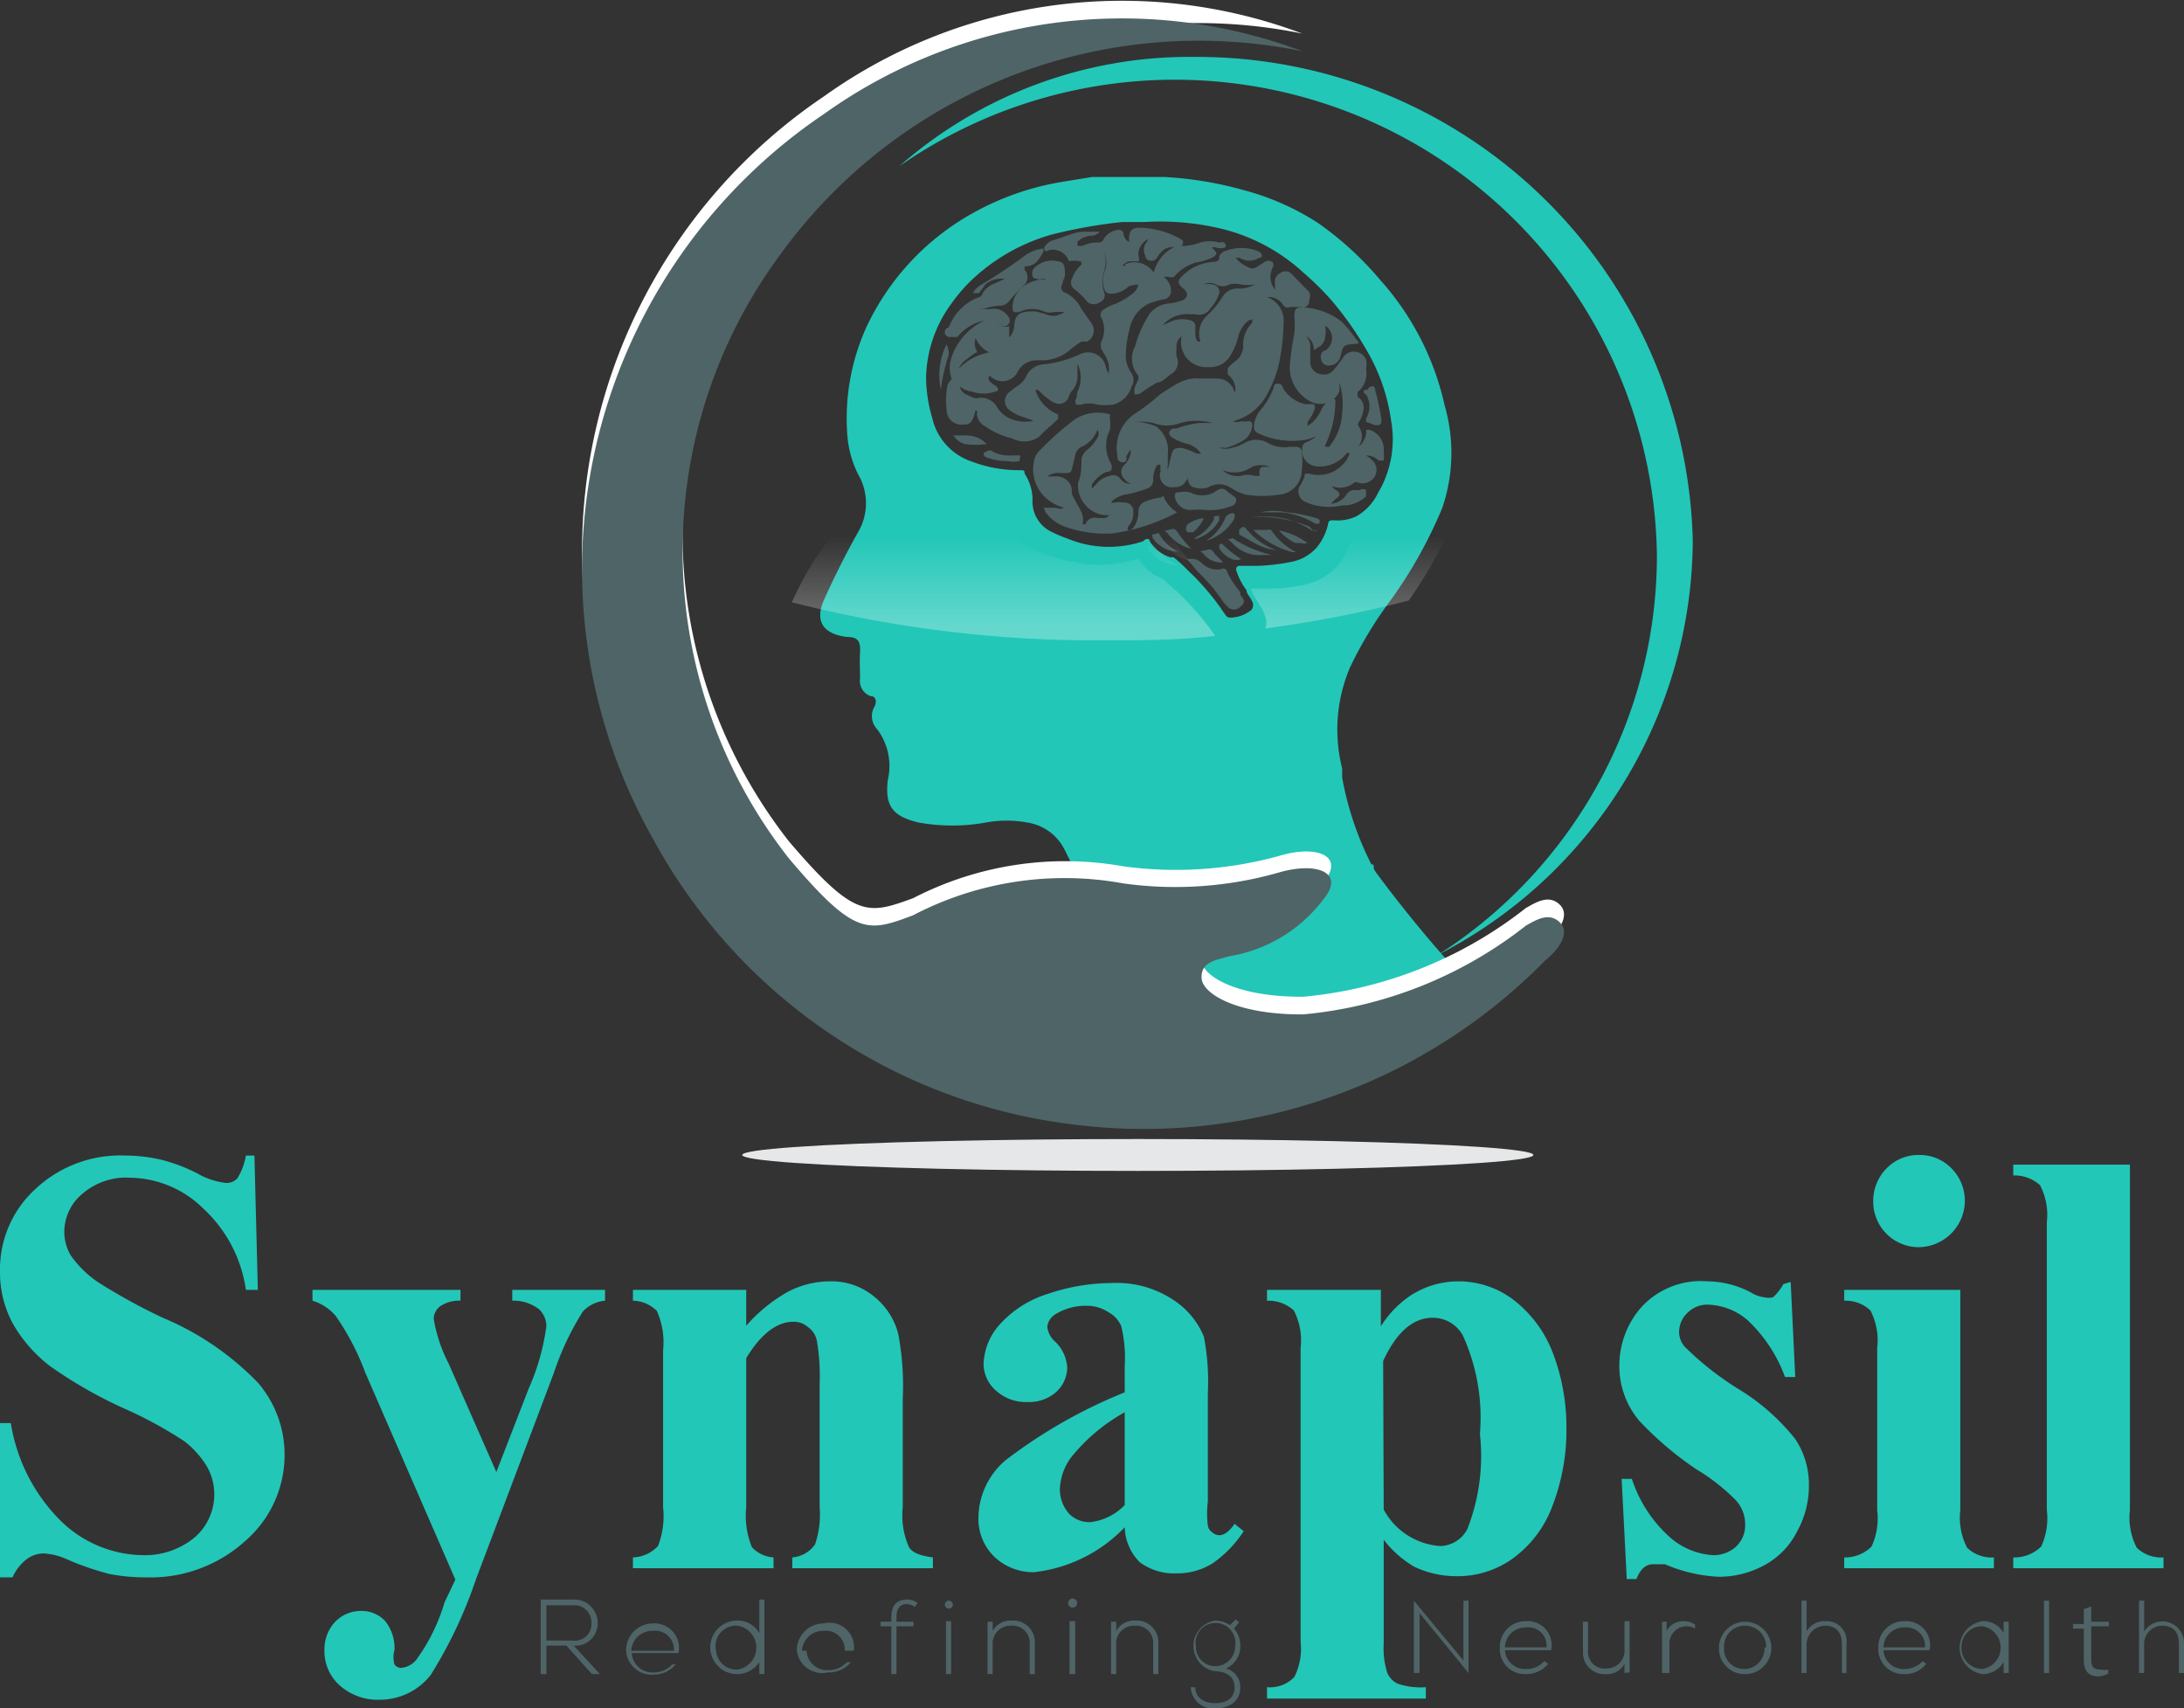 <svg xmlns="http://www.w3.org/2000/svg" xmlns:xlink="http://www.w3.org/1999/xlink" viewBox="0 0 38.37 30.01"><rect x="0" y="0" width="38.37" height="30.01" fill="#333333" stroke="none"/><defs><style>.cls-1{fill:#22c7b8;}.cls-2{fill:#4f6466;}.cls-3{fill:url(#linear-gradient);}.cls-4{fill:url(#linear-gradient-2);}.cls-5{fill:url(#linear-gradient-3);}.cls-6{fill:url(#linear-gradient-4);}.cls-7{fill:url(#linear-gradient-5);}.cls-8{fill:url(#linear-gradient-6);}.cls-9{fill:url(#linear-gradient-7);}.cls-10{fill:url(#linear-gradient-8);}.cls-11{fill:url(#linear-gradient-9);}.cls-12{fill:url(#linear-gradient-10);}.cls-13{fill:url(#linear-gradient-11);}.cls-14{fill:url(#linear-gradient-12);}.cls-15{fill:#fff;}.cls-16{fill:#e6e7e8;}</style><linearGradient id="linear-gradient" x1="18.23" y1="10.99" x2="18.23" y2="9.43" gradientUnits="userSpaceOnUse"><stop offset="0" stop-color="#fff" stop-opacity="0.3"/><stop offset="1" stop-color="#fff" stop-opacity="0"/></linearGradient><linearGradient id="linear-gradient-2" x1="18.6" y1="10.99" x2="18.6" y2="9.43" xlink:href="#linear-gradient"/><linearGradient id="linear-gradient-3" x1="17.19" y1="10.99" x2="17.19" y2="9.43" xlink:href="#linear-gradient"/><linearGradient id="linear-gradient-4" x1="18.51" y1="10.99" x2="18.51" y2="9.43" xlink:href="#linear-gradient"/><linearGradient id="linear-gradient-5" x1="19.9" y1="10.99" x2="19.9" y2="9.43" xlink:href="#linear-gradient"/><linearGradient id="linear-gradient-6" x1="19.2" y1="10.99" x2="19.2" y2="9.43" xlink:href="#linear-gradient"/><linearGradient id="linear-gradient-7" x1="19.94" y1="10.99" x2="19.94" y2="9.43" xlink:href="#linear-gradient"/><linearGradient id="linear-gradient-8" x1="16.53" y1="10.99" x2="16.53" y2="9.43" xlink:href="#linear-gradient"/><linearGradient id="linear-gradient-9" x1="20.42" y1="10.99" x2="20.42" y2="9.43" xlink:href="#linear-gradient"/><linearGradient id="linear-gradient-10" x1="20.66" y1="10.99" x2="20.66" y2="9.43" xlink:href="#linear-gradient"/><linearGradient id="linear-gradient-11" x1="19.43" y1="10.99" x2="19.43" y2="9.43" xlink:href="#linear-gradient"/><linearGradient id="linear-gradient-12" x1="20.2" y1="10.99" x2="20.2" y2="9.43" xlink:href="#linear-gradient"/></defs><g id="Layer_2" data-name="Layer 2"><g id="Layer_1-2" data-name="Layer 1"><path class="cls-1" d="M24.14,15.28a22.77,22.77,0,0,0,1.5,1.83L24,17.67a2.68,2.68,0,0,1-1.72.31,4.5,4.5,0,0,1-2.07-1.27,4.81,4.81,0,0,1,0-.76.36.36,0,0,1,.12-.29,13.1,13.1,0,0,1,1.17-.61,5.39,5.39,0,0,1,.69-.11l1.94.25Z"/><path class="cls-2" d="M21.15,9.1a.63.63,0,0,0-.22.07.18.18,0,0,0-.07.05.1.1,0,0,0,0,.13s.07,0,.1,0A.63.63,0,0,0,21.15,9.1Z"/><path class="cls-2" d="M20.68,9a.58.58,0,0,1-.23-.26s0-.05-.05,0a1,1,0,0,0-.3.08.18.18,0,0,0-.1.15.49.49,0,0,1-.08.29.18.18,0,0,1-.1.07.1.1,0,0,1,0-.08A.34.34,0,0,0,19.91,9a.15.15,0,0,0-.17-.17.47.47,0,0,0-.17,0s0,0-.05,0a.23.23,0,0,1,.09-.08.52.52,0,0,1,.21-.07,2.19,2.19,0,0,0,.34-.1.15.15,0,0,0,.1-.15.46.46,0,0,1,.07-.26.06.06,0,0,1,.06,0,.49.49,0,0,0,0,.11.21.21,0,0,0,.17.28c.15,0,.22,0,.3-.15l0-.05s0,0,0,0,0,0,0,0,0,.17.11.2a.39.39,0,0,0,.26,0,.37.37,0,0,1,.38,0,.9.9,0,0,0,.28.13,1.88,1.88,0,0,0,.58,0,.43.43,0,0,0,.4-.43,1.16,1.16,0,0,0,0-.32c0-.06-.05-.1-.12-.09h-.09a.59.59,0,0,1-.37-.06.41.41,0,0,0-.44,0,.83.83,0,0,1-.22.08.38.38,0,0,1-.21,0,.3.3,0,0,1,.11,0,1.14,1.14,0,0,0,.34-.15A.34.34,0,0,0,22,7.46s0-.07-.07-.06a.5.5,0,0,1-.13,0,.17.17,0,0,1-.14,0l0,0A.94.94,0,0,0,22.22,7a2.08,2.08,0,0,0,.24-.57,3.65,3.65,0,0,0,.09-.74.44.44,0,0,0-.29-.47s0,0,0,0a.29.29,0,0,1,.27.12s.05.08.1.06a1,1,0,0,1,.25,0A.11.11,0,0,0,23,5.27a.15.15,0,0,0,0-.14l-.32-.33a.15.15,0,0,0-.19,0,.16.16,0,0,0-.09.17v.12a.36.36,0,0,1-.05-.37s.05-.08,0-.12a.12.12,0,0,0-.13,0l-.14.09a.14.14,0,0,1-.16,0,.56.56,0,0,1-.21-.16s0,0,0,0l.07,0a.32.32,0,0,0,.34,0c.06,0,.07-.06,0-.11l0,0a.79.79,0,0,0-.62,0s-.08.05-.08.09,0,.08-.09.09a.83.83,0,0,0-.54.23c-.11.1-.11.15,0,.24l0,0c.09.07.08.15,0,.2a1.05,1.05,0,0,1-.24.06.48.48,0,0,0-.35.18,2,2,0,0,0-.26.58A.45.45,0,0,0,20,6.6s0,.05,0,.07a.77.77,0,0,0-.07.16s0,.07,0,.09.06,0,.09,0a3.28,3.28,0,0,1,.31-.2c.07,0,.16-.08.23-.14a.24.24,0,0,0,.11-.32,1,1,0,0,1,0-.17.2.2,0,0,1,.09-.18,0,0,0,0,1,0,0,.44.44,0,0,0,.44.54h.06a.41.41,0,0,0,.36-.21,1.17,1.17,0,0,0,.14-.35.55.55,0,0,1,.12-.21A.2.2,0,0,1,22,5.61s0,0,0,.06a.55.55,0,0,0-.16.38.33.33,0,0,1-.13.29.86.86,0,0,0-.14.13s0,.08,0,.11a.3.3,0,0,1,.12.17.2.2,0,0,1,0,.15s0,0,0,0a.31.31,0,0,0-.3-.25l-.3,0a.68.68,0,0,0-.37.07,3.87,3.87,0,0,0-.34.21,3.73,3.73,0,0,1-.46.35.72.72,0,0,0-.29.71c0,.06,0,.13.1.13S19.77,8,19.8,8l0,0a.53.53,0,0,1,.06-.1.21.21,0,0,1,0,.08.4.4,0,0,1-.11.19.17.17,0,0,0,0,.24.27.27,0,0,0,.12.09s0,0,0,0a.22.22,0,0,1-.18-.08c-.07-.09-.14-.08-.23-.05a.42.42,0,0,0-.17.1l-.1.11a.1.1,0,0,1,0-.08.57.57,0,0,1,.25-.21c.1,0,.12-.08.06-.18a.62.62,0,0,1,0-.56.72.72,0,0,0,0-.19s0-.07,0-.08a.75.75,0,0,0-.62.09,5.23,5.23,0,0,0-.61.54.36.36,0,0,0-.11.22.68.68,0,0,0,.28.67.83.83,0,0,0,.25.12.13.13,0,0,1-.13,0l-.14,0s0,0-.06,0,0,0,0,.07l.05.06a.75.75,0,0,0,.32.21,2.09,2.09,0,0,0,.82.11A3.35,3.35,0,0,0,20.68,9C20.73,9,20.72,9,20.68,9ZM22,8.2a.43.43,0,0,1,.31,0s-.06,0-.09,0-.08,0-.09.06,0,.07,0,.1,0,0,0,0-.06,0-.09,0a.4.4,0,0,0-.24,0,.38.38,0,0,1-.32-.1A.55.55,0,0,0,22,8.2Zm-.23-3.13a.3.3,0,0,0-.3.16,1.64,1.64,0,0,1-.27.32.43.43,0,0,0-.11.45s0,0,0,0,0,0-.05,0A.22.22,0,0,1,21,5.88V5.72a.1.1,0,0,0-.08-.09.51.51,0,0,0-.3,0l-.19.08v0a.56.56,0,0,1,.47-.19H21a.23.23,0,0,0,.27-.11.57.57,0,0,0,.13-.21A.13.13,0,0,0,21.32,5,.36.36,0,0,0,21.14,5a.24.24,0,0,1,.23,0,.22.22,0,0,0,.22,0,.42.42,0,0,1,.22,0,1,1,0,0,0,.24,0s0,0,0,0,0,0,0,0A.7.7,0,0,1,21.81,5.07ZM20.26,7.43h0a.66.66,0,0,0,.48,0,1.07,1.07,0,0,1,.56,0l-.23,0a1.89,1.89,0,0,0-.41.1l-.06,0c-.08.05-.08.1,0,.16a.94.94,0,0,0,.23.1.42.42,0,0,1,.27.18s-.05,0-.07,0a1.39,1.39,0,0,0-.26-.1c-.12,0-.16,0-.19.12l-.06.25a.07.07,0,0,1,0-.07,2.09,2.09,0,0,1,0-.25.52.52,0,0,0-.21-.43A1.27,1.27,0,0,0,20,7.41s-.05,0-.07,0A1.24,1.24,0,0,1,20.26,7.43Zm-.9,1.67h-.08a.17.17,0,0,0-.21.11s0,0,0,0,0,0-.05,0,0,0,0,0A.34.34,0,0,0,19,9c-.05-.11-.12-.21-.17-.33l0-.08a.27.27,0,0,0-.3-.22H18.4a.3.3,0,0,1,.22-.06l.1,0c.06,0,.09,0,.11-.06L18.89,8A.2.2,0,0,1,19,7.85a.52.52,0,0,0,.28-.3.12.12,0,0,1,0,.14.74.74,0,0,1-.2.23.29.29,0,0,0-.08.14c0,.14,0,.28-.06.42a.53.53,0,0,0,.46.57l.09,0A.14.14,0,0,1,19.36,9.1Z"/><path class="cls-2" d="M21,9.47a.7.7,0,0,0,.42-.33s0-.05,0-.07-.06,0-.09,0a.1.1,0,0,0,0,.05.77.77,0,0,1-.34.33S21,9.48,21,9.47Z"/><path class="cls-2" d="M21.68,8.72l-.1-.07c-.08-.08-.13-.09-.25,0a.45.45,0,0,1-.42,0,.44.44,0,0,0-.2,0c-.05,0-.07,0-.07.08a.28.28,0,0,0,.27.23,1.37,1.37,0,0,1,.29,0,1,1,0,0,0,.48-.09Q21.76,8.78,21.68,8.72Z"/><path class="cls-2" d="M21.49,9.88l-.07-.07-.07-.07c-.07-.1-.07-.1-.19-.07s-.06,0,0,.08A.4.4,0,0,0,21.49,9.88Z"/><path class="cls-2" d="M17.92,8H17.8a.7.7,0,0,1-.35-.06.09.09,0,0,0-.13,0c-.05,0-.05.07,0,.09a1,1,0,0,0,.39.07.45.45,0,0,0,.2,0s0,0,0,0S17.93,8,17.92,8Z"/><path class="cls-2" d="M16.7,5.92c.05,0,.08,0,.12,0a.8.8,0,0,1,.49-.29.19.19,0,0,1,.19,0l.07.06a.09.09,0,0,0,.15,0,.1.1,0,0,0,0-.12.31.31,0,0,0-.33-.14l-.18,0a.09.09,0,0,1,.06,0,1.18,1.18,0,0,1,.27-.06.21.21,0,0,0,.18-.07A3.07,3.07,0,0,1,18,5,.19.19,0,0,0,18,4.74L18,4.68h0c.18,0,.25-.11.32-.24s0,0,0-.06,0,0-.07,0a.67.67,0,0,0-.23.1,8.13,8.13,0,0,1-.78.52.43.43,0,0,0-.15.15,0,0,0,0,0,0,0,0,0,0,0,0,.06,0l.05,0L17.31,5a.42.42,0,0,1,.34-.1h0l-.2.09a.39.39,0,0,0-.19.17.09.09,0,0,1-.06.06.9.9,0,0,0-.53.53A.08.08,0,0,0,16.7,5.92Z"/><path class="cls-2" d="M24,6.93a.4.4,0,0,1,0,.42s0,.05,0,.06l.16.06c.08,0,.11,0,.11-.1a4.82,4.82,0,0,0-.11-.52c0-.08-.08-.09-.14,0l-.05,0S23.93,6.9,24,6.93Z"/><path class="cls-2" d="M16.63,6.05a.1.1,0,0,0,0,0,0,0,0,0,0,0,0,1.19,1.19,0,0,0-.1.79,3.18,3.18,0,0,1,.14-.61A.45.45,0,0,0,16.63,6.05Z"/><path class="cls-2" d="M20.37,9.39c0-.05-.08,0-.12,0s0,0,0,.06a.54.54,0,0,0,.45.24A.75.75,0,0,1,20.37,9.39Z"/><path class="cls-2" d="M17.32,7.79c-.16-.17-.37-.14-.57-.14,0,0,0,0,0,0a.35.35,0,0,0,.2.15,1.29,1.29,0,0,0,.39,0Z"/><path class="cls-2" d="M18.26,7.67a1.8,1.8,0,0,1,.2-.19l.13-.12s0-.06,0-.08a.68.68,0,0,1-.4-.43s0,0,0,0,0,0,.05,0a1.18,1.18,0,0,0,.27.22c.13.06.24,0,.27-.11a.26.26,0,0,1,.07-.11.42.42,0,0,0,.08-.21V6.44a0,0,0,0,1,0-.05.56.56,0,0,1,0,.49L18.91,7a.09.09,0,0,0,0,.11s.05,0,.08,0a.48.48,0,0,1,.29,0,1.22,1.22,0,0,0,.27,0,.46.46,0,0,0,.33-.32.21.21,0,0,0,0-.23.55.55,0,0,1-.1-.37,2,2,0,0,1,.07-.43.62.62,0,0,1,.32-.42,1.2,1.2,0,0,1,.27-.08.15.15,0,0,0,.13-.11.29.29,0,0,0-.12-.28s0,0,0,0a.17.17,0,0,1,.1,0s.05,0,.07,0a.78.78,0,0,1,.4-.26,1.2,1.2,0,0,0,.27-.08c.1-.06.11-.08,0-.18h0a.11.11,0,0,1,.08,0,.23.23,0,0,0,.14,0s.06,0,0-.09a.24.24,0,0,0-.1,0,.58.58,0,0,0-.32,0,1.07,1.07,0,0,1-.27.06s-.05,0-.06,0,0,0,0,0,.06-.08,0-.11l0,0A1.52,1.52,0,0,0,20,4c-.14,0-.18.11-.16.25v0a.16.16,0,0,1-.1-.14.08.08,0,0,0-.1-.07.33.33,0,0,0-.25.16.09.09,0,0,1-.09.06.57.57,0,0,0-.28.06l-.09,0s0,0,0-.07a.36.36,0,0,1,.26-.11.19.19,0,0,0,.13-.07s0,0,0,0,0,0,0,0l-.26,0c-.19,0-.37.1-.56.15a.21.21,0,0,0-.1.06s-.08.06-.05.11.07,0,.1,0a.3.3,0,0,1,.33.2A.44.44,0,0,1,19,4.6s0,0,0,.05a.53.53,0,0,0-.16.23.15.15,0,0,0,.05.21,1.52,1.52,0,0,1,.22.22.18.18,0,0,0,.21,0,.13.13,0,0,0,.08-.17.65.65,0,0,1,0-.39.48.48,0,0,0,0-.31h0v0a.41.41,0,0,1,0,.34.49.49,0,0,0,0,.29.11.11,0,0,0,.11.09.46.46,0,0,0,.32-.13S19.91,5,20,5a.27.27,0,0,1-.07.13,1.14,1.14,0,0,1-.37.22.78.78,0,0,0-.2.11.11.11,0,0,0,0,.14.5.5,0,0,1,0,.38.17.17,0,0,0,0,.17l.07.12a.47.47,0,0,1,.05.29.34.34,0,0,1-.05-.11.32.32,0,0,0-.47-.22h0a2,2,0,0,1-.62.17.36.36,0,0,0-.31.21.42.42,0,0,1-.17.18l-.13.1a.2.2,0,0,0,0,.31,1,1,0,0,0,.17.1l.26.09a.61.61,0,0,1-.3,0,.51.51,0,0,1-.35-.25A.32.32,0,0,0,17.15,7,.7.7,0,0,1,17,6.94a.21.21,0,0,1-.14-.15.47.47,0,0,0,.22.09.61.61,0,0,0,.4,0c.07,0,.07-.07,0-.11a.31.31,0,0,1-.09-.07s-.05-.06,0-.1l0,0a.3.3,0,0,0,.49-.07.37.37,0,0,1,.32-.2h.13a.76.76,0,0,0,.44-.16A1.82,1.82,0,0,1,19,6l.1,0a.22.22,0,0,0,.07-.33L19,5.43a.61.61,0,0,0-.31-.3A.09.09,0,0,1,18.66,5a.88.88,0,0,1,.05-.15c0-.12,0-.24-.09-.25a.44.44,0,0,0-.43.09.14.14,0,0,0-.05.15c0,.06.08.06.13.07a.14.14,0,0,1,.11,0s0,0-.06,0a.65.65,0,0,0-.28.08.47.47,0,0,0-.25.39c0,.09,0,.12.12.1a.51.51,0,0,1,.45,0,.34.34,0,0,0,.17,0h.17a.32.32,0,0,1-.27.06,2.17,2.17,0,0,0-.24-.07c-.19,0-.35,0-.37.23a.33.33,0,0,1-.09.23s0,0,0,0,0,0,0-.05,0-.1,0-.15,0,0,0,0a.17.17,0,0,1-.12,0l-.11-.11a.14.14,0,0,0-.18,0,1.1,1.1,0,0,0-.6.65.58.58,0,0,0,0,.39s0,0,0,0-.08.08-.08.14a1.47,1.47,0,0,0,0,.47.26.26,0,0,0,.23.19c.14,0,.19,0,.24-.15s0-.08.06-.1a0,0,0,0,1,0,0,.25.25,0,0,0,.14.28,1.33,1.33,0,0,0,.47.21A.45.45,0,0,0,18.26,7.67Zm1.51-3s0,0-.05,0a.2.2,0,0,1,.14-.08c.05,0,.11,0,.14,0s0-.09,0-.13a.31.31,0,0,1,.17-.26.26.26,0,0,1-.05.09.23.23,0,0,0,0,.2s0,.08.09.09a.11.11,0,0,0,.12-.06.69.69,0,0,1,.11-.13.32.32,0,0,1,.19-.05v0a.68.68,0,0,0-.36.45s0,0,0,0A.41.41,0,0,0,19.77,4.64ZM17,6.3a.71.71,0,0,1,.14-.1s.05,0,0-.08a.28.28,0,0,1,0-.18s0,0,0,0,0,0,0,0a.49.49,0,0,0,.24.25s0,0,0,0h0a1,1,0,0,0-.54.29l0,0A.41.41,0,0,1,17,6.3Z"/><path class="cls-2" d="M21.69,9.1s0,0,0-.06-.15,0-.16.05a.85.85,0,0,1-.34.41.72.72,0,0,0,.2-.09A.78.78,0,0,0,21.69,9.1Z"/><path class="cls-2" d="M22.94,9.52a1.16,1.16,0,0,0-.47-.2.89.89,0,0,0,.29.22l.12,0a.06.06,0,0,0,.07,0S23,9.53,22.94,9.52Z"/><path class="cls-2" d="M23.15,9.11A2.66,2.66,0,0,0,22.6,9a1,1,0,0,0-.45,0l.36,0a1.42,1.42,0,0,1,.6.2s.05,0,.06,0S23.21,9.14,23.15,9.11Z"/><path class="cls-2" d="M23.07,9.32,23,9.25a2.36,2.36,0,0,0-.9-.17h-.11s-.05,0-.05,0,0,0,.05,0a2.58,2.58,0,0,1,.39,0,1.46,1.46,0,0,1,.67.24s.06,0,.08,0S23.11,9.35,23.07,9.32Z"/><path class="cls-1" d="M25.38,7.12a4.88,4.88,0,0,0-1.13-2.2,5.73,5.73,0,0,0-1.09-1,4.52,4.52,0,0,0-1.31-.58,6.42,6.42,0,0,0-1.38-.23l-.08,0H19.18l-.49.08a4.82,4.82,0,0,0-1.61.56,4.45,4.45,0,0,0-1.86,2,3.89,3.89,0,0,0-.33,1.94,1.87,1.87,0,0,0,.19.65,1,1,0,0,1,0,1c-.22.39-.42.79-.6,1.19s0,.61.4.66c.19,0,.24.07.23.27s0,.3,0,.46a.28.28,0,0,0,.19.31c.09,0,.11.1.06.19a.33.33,0,0,0,.05.39,1.07,1.07,0,0,1,.19.88c-.06.47.08.65.54.76a3.34,3.34,0,0,0,1.18,0,2,2,0,0,1,.73,0,.88.88,0,0,1,.65.47c.27.54.55,1.08.79,1.64a2,2,0,0,1,.21.6h.07a1.64,1.64,0,0,1,.22-.39l.21-.3c.08.08.07.45.07.45s.48-.17.6-.2.65-.12.75-.12,1.12-.33,1.36-.4a7.85,7.85,0,0,0,1.19-.87,5.52,5.52,0,0,1-.59-1.67s0-.11,0-.16a2.79,2.79,0,0,1,.14-1.78,7,7,0,0,1,.73-1.2,8.07,8.07,0,0,0,.89-1.6A3,3,0,0,0,25.38,7.12ZM24.21,8.66a.94.94,0,0,1-.38.41.77.77,0,0,1-.4.07c-.06,0-.09,0-.1.08a1,1,0,0,1-.19.39.79.79,0,0,1-.45.26,3.7,3.7,0,0,1-.57.07l-.35,0a.06.06,0,0,0-.05.08,1.16,1.16,0,0,0,.18.35c0,.06.06.11.09.18a.14.14,0,0,1,0,.16.59.59,0,0,1-.38.14c-.06,0-.08-.05-.11-.09a4.35,4.35,0,0,0-.62-.73,3,3,0,0,0-.26-.24l-.06,0a.66.66,0,0,1-.36-.28c0-.05-.06-.06-.12,0a1.9,1.9,0,0,1-1.33-.05,2.22,2.22,0,0,1-.32-.14.59.59,0,0,1-.29-.54A.83.83,0,0,0,18,8.32c0-.05,0-.06-.08-.06a2.35,2.35,0,0,1-.87-.16,1.05,1.05,0,0,1-.67-.75,2.58,2.58,0,0,1-.11-.73,2.27,2.27,0,0,1,.44-1.28,2.94,2.94,0,0,1,.36-.42,3.37,3.37,0,0,1,1.41-.8,8.7,8.7,0,0,1,1.24-.22h.39A4.66,4.66,0,0,1,21.38,4a3.27,3.27,0,0,1,1.52.79,5.1,5.1,0,0,1,.47.46,5.88,5.88,0,0,1,.65.92,3.34,3.34,0,0,1,.42,1.22A1.84,1.84,0,0,1,24.21,8.66Z"/><path class="cls-2" d="M24.06,7.55s-.06,0-.06,0a.33.33,0,0,1-.06.22.16.16,0,0,1-.07.07h0s0,0,0,0a.3.3,0,0,0,0-.35.06.06,0,0,1,0-.07.5.5,0,0,0,.08-.2.22.22,0,0,0-.1-.25s0,0,0-.08A.43.43,0,0,0,24,6.48a.42.42,0,0,0,0-.16.23.23,0,0,0-.39-.06,2.15,2.15,0,0,1-.18.24.22.22,0,0,1-.24.07.21.21,0,0,1-.17-.2l0-.26a.26.26,0,0,0-.08-.21s0,0,0,0,0,0,0,0a.27.27,0,0,1,.14.2c0,.06,0,.06.08,0a.21.21,0,0,0,.12-.18.46.46,0,0,0,0-.2.26.26,0,0,1,0,.44c-.06,0-.09.09-.07.15a.13.13,0,0,0,.15.11.2.2,0,0,0,.19-.16c.05-.2.05-.2.26-.22.06,0,.09,0,0-.1a2.17,2.17,0,0,0-.24-.29,1.22,1.22,0,0,0-.67-.25c-.11,0-.16,0-.16.16a1.51,1.51,0,0,1,0,.3,5.21,5.21,0,0,0-.08.55.68.68,0,0,0,.34.63.37.37,0,0,0,.53-.16.83.83,0,0,0,0-.15s0-.06,0-.06,0,0,0,.05a1.19,1.19,0,0,1,.05.53,1,1,0,0,1-.23.6s0,0-.05,0,0-.05,0-.07a1.78,1.78,0,0,0,.16-.68s0-.06,0-.08a.07.07,0,0,0-.09,0,.44.44,0,0,0-.17.21.65.65,0,0,1-.22.25.1.1,0,0,1,0-.08.63.63,0,0,0,.12-.23c0-.06,0-.07-.05-.07l-.12,0a.62.62,0,0,1-.39-.28s0-.08-.09-.08-.06.06-.08.09h0a1.33,1.33,0,0,1-.23.38.49.49,0,0,0-.11.29.12.12,0,0,0,.07.11,1.42,1.42,0,0,0,.81.12.81.81,0,0,0,.22-.07s0,0,0,0,0,0,0,0a.54.54,0,0,1-.16.1.16.16,0,0,0-.08.06.28.28,0,0,0,.22.37.59.59,0,0,0,.55-.23.11.11,0,0,1,.05,0,.4.4,0,0,1-.11.19.58.58,0,0,1-.6.17s-.06,0-.07,0a.56.56,0,0,1-.09.21.2.2,0,0,0,.1.29,1,1,0,0,0,.63.06A.6.6,0,0,0,24,8.72s0-.07,0-.11a.09.09,0,0,0-.11,0l-.13,0a.2.2,0,0,0-.12.1.36.36,0,0,1-.26.14s0,0,.06-.06l.07-.06c.05-.05,0-.07,0-.1a.23.23,0,0,1-.11-.09h0a.39.39,0,0,0,.39-.06.06.06,0,0,1,.07,0,.26.26,0,0,0,.28-.09.23.23,0,0,0,0-.27A.67.67,0,0,0,24,8a.32.32,0,0,1,.22.09c.06,0,.07,0,.09,0a1,1,0,0,0,0-.17A.36.36,0,0,0,24.06,7.55Z"/><path class="cls-2" d="M21.45,10a.39.39,0,0,1-.34-.11.24.24,0,0,0-.25-.06c.08.08.14.17.21.24a2.88,2.88,0,0,1,.39.46.69.69,0,0,0,.11.13.15.15,0,0,0,.22,0c.08-.07.09-.11,0-.21l0-.05a1.63,1.63,0,0,1-.23-.35A.07.07,0,0,0,21.45,10Z"/><path class="cls-2" d="M22.33,9.31a.08.08,0,0,0-.06,0l-.25,0s0,0,0,0a1.53,1.53,0,0,0,.69.39,0,0,0,0,0,.06,0l0,0A1.21,1.21,0,0,1,22.33,9.31Z"/><path class="cls-2" d="M21.62,9.47s0,0-.05,0,0,0,0,0l.08.07a.64.64,0,0,0,.54.21h.16a2.09,2.09,0,0,1-.7-.3Z"/><path class="cls-2" d="M21.91,9.31c-.05-.07-.08-.07-.14,0l0,0s0,.05,0,.08l.27.15a1,1,0,0,0,.45.13l-.05,0A1.19,1.19,0,0,1,21.91,9.31Z"/><path class="cls-2" d="M21.42,9.57s0,0,0,.06a.46.46,0,0,0,.22.19.22.22,0,0,0,.17,0,1.56,1.56,0,0,1-.34-.27S21.43,9.56,21.42,9.57Z"/><path class="cls-2" d="M20.71,9.38c-.07-.1-.07-.1-.18-.07s-.06,0,0,.08a.73.73,0,0,0,.4.25A1.88,1.88,0,0,1,20.71,9.38Z"/><path class="cls-3" d="M18.36,8.65a.14.14,0,0,0-.16-.12H18a.73.73,0,0,0,.23.28.65.65,0,0,0,.22.11.52.52,0,0,1-.06-.13A.56.56,0,0,1,18.36,8.65Z"/><path class="cls-4" d="M18.88,7.46A.16.16,0,0,1,19,7.35h0a.15.15,0,0,1,.13.07.08.08,0,0,1,0,0l0,0a.29.29,0,0,0,0-.09h-.14a.61.61,0,0,0-.35.11,4.8,4.8,0,0,0-.68.59.26.26,0,0,0-.07.16.19.19,0,0,0,0,.08l0,0a.53.53,0,0,1,.3-.09h.13l.06-.22a.35.35,0,0,1,.16-.23A.39.39,0,0,0,18.88,7.46Z"/><path class="cls-5" d="M16.86,8a1.19,1.19,0,0,0,.45.08A.59.59,0,0,0,17.54,8s0,0,0,0,0,0,0,0a.22.22,0,0,0-.14,0A.83.83,0,0,1,17,7.88a.14.14,0,0,0-.16,0C16.8,7.93,16.8,8,16.86,8Z"/><path class="cls-6" d="M18.62,9.31a.3.3,0,0,0,0-.17l0,0a.16.16,0,0,1-.06.08l-.11.05.11,0Z"/><path class="cls-7" d="M13.91,10.58a21.61,21.61,0,0,0,5.44.67c.68,0,1.34,0,2-.08a5.12,5.12,0,0,0-.62-.73l-.2-.18-.1-.09A.85.85,0,0,1,20,9.81a2.3,2.3,0,0,1-.68.11,2.7,2.7,0,0,1-.9-.17l0,0A1.74,1.74,0,0,1,18,9.57a.8.8,0,0,1-.41-.74,1,1,0,0,0,0-.37h-.05a2.86,2.86,0,0,1-.95-.19,1.33,1.33,0,0,1-.84-.95,2.75,2.75,0,0,1-.14-.88,2.53,2.53,0,0,1,.54-1.52l.06-.09a3.41,3.41,0,0,1,.36-.41,4,4,0,0,1,1.65-.94,9,9,0,0,1,1.42-.24h.56a5.2,5.2,0,0,1,1.34.13,3.82,3.82,0,0,1,1.77.94l.17.15a4.4,4.4,0,0,1,.38.37,7.9,7.9,0,0,1,.74,1.06A3.8,3.8,0,0,1,25,7.32a2.22,2.22,0,0,1-.28,1.51,1.22,1.22,0,0,1-.49.52,1.07,1.07,0,0,1-.49.11h0a1.27,1.27,0,0,1-.23.47,1.1,1.1,0,0,1-.59.34,3.35,3.35,0,0,1-.53.07h-.19l-.23,0a1.18,1.18,0,0,0,.1.19.64.64,0,0,1,.06.1.68.68,0,0,1,.1.21.28.28,0,0,1,0,.2,21.21,21.21,0,0,0,2.52-.49,8.21,8.21,0,0,0,.89-1.64,3.16,3.16,0,0,0,.12-1.89,5.39,5.39,0,0,0-1.25-2.41,5.74,5.74,0,0,0-1.2-1.1,4.73,4.73,0,0,0-1.42-.64,7.51,7.51,0,0,0-1.54-.25l-.08,0H19l-.3.05-.25,0a5.17,5.17,0,0,0-1.76.61,4.9,4.9,0,0,0-2,2.18,4.26,4.26,0,0,0-.36,2.12,1.82,1.82,0,0,0,.2.67,1.28,1.28,0,0,1,0,1.27C14.23,9.92,14.06,10.26,13.91,10.58Z"/><path class="cls-8" d="M19.36,8.78a.78.78,0,0,1,.24-.09.33.33,0,0,1-.15-.11s0,0,0,0h-.06a.47.47,0,0,0-.14.08l-.07.07,0,0a.15.15,0,0,1-.11,0h0a.14.14,0,0,1-.11-.09.27.27,0,0,1,0-.23.78.78,0,0,1,.35-.29.78.78,0,0,1-.12-.39A.64.64,0,0,1,19,8L18.92,8a.25.25,0,0,0-.05.08.5.5,0,0,1,0,.12,1.87,1.87,0,0,0,0,.32.44.44,0,0,0,.38.49h0a.17.17,0,0,1,0-.1A.41.41,0,0,1,19.36,8.78Z"/><path class="cls-9" d="M19.93,8.6l.06,0h0v0a.71.71,0,0,1,.11-.39.19.19,0,0,1,.18-.1h0V8a.42.42,0,0,0-.18-.36,1.24,1.24,0,0,0-.3-.17.3.3,0,0,1-.14-.11h0a.73.73,0,0,0-.15.5h0a.25.25,0,0,1,.08-.12.14.14,0,0,1,.1,0h0a.18.18,0,0,1,.1.09.28.28,0,0,1,0,.2.74.74,0,0,1-.16.28l0,0s0,0,0,0l.08.06a.19.19,0,0,1,.12.2Z"/><path class="cls-10" d="M16.85,7.77a.74.74,0,0,0-.64-.15s0,0,0,0a.41.41,0,0,0,.22.17,1.14,1.14,0,0,0,.45,0S16.86,7.77,16.85,7.77Z"/><path class="cls-11" d="M20.69,9.93a1,1,0,0,1-.4-.35c0-.06-.09,0-.12,0s0,.05,0,.07A.67.67,0,0,0,20.69,9.93Z"/><path class="cls-12" d="M20.68,9.57c-.08-.12-.08-.12-.21-.08s-.06,0,0,.09a.91.91,0,0,0,.45.28C20.81,9.76,20.74,9.66,20.68,9.57Z"/><path class="cls-13" d="M19.53,9.37a.39.39,0,0,1,.06-.11.26.26,0,0,0,0-.11v0h0a.2.2,0,0,0-.11,0l0,0v0a.14.14,0,0,1-.05.16.38.38,0,0,1-.13.06h.13Z"/><path class="cls-14" d="M20.27,8.93a1.29,1.29,0,0,0-.21.06s0,0,0,0a1.2,1.2,0,0,1,0,.24l.41-.16A.86.86,0,0,1,20.27,8.93Z"/><path class="cls-15" d="M22.88.59a9.07,9.07,0,0,0-9.17,3.57,8.76,8.76,0,0,0,.15,10.62c1.16,1.36,1.38,1.29,2.18,1a5.82,5.82,0,0,1,3.7-.56,6.83,6.83,0,0,0,2.72-.18c.68-.21,1.18,0,.79.46a2.65,2.65,0,0,1-1.66,1c-.24.06-.49.09-.48.37s.63.65,1.79.64a7.42,7.42,0,0,0,3.91-1.56c.18-.1.4-.24.59-.06s0,.47-.25.67a9.85,9.85,0,0,1-8.33,2.88,9.68,9.68,0,0,1-7.34-5,9.64,9.64,0,0,1,3-12.75A9,9,0,0,1,22.88.59Z"/><path class="cls-1" d="M21,1A7.72,7.72,0,0,0,15.8,2.92,8.47,8.47,0,0,1,29.11,9.77a8.33,8.33,0,0,1-3.84,7,8.23,8.23,0,0,0,4.47-7.26A8.71,8.71,0,0,0,21,1Z"/><ellipse class="cls-16" cx="19.99" cy="20.29" rx="6.95" ry="0.28"/><path class="cls-2" d="M22.88.9a9.07,9.07,0,0,0-9.17,3.57,8.75,8.75,0,0,0,.15,10.61c1.16,1.37,1.38,1.3,2.18,1a5.75,5.75,0,0,1,3.7-.56,6.62,6.62,0,0,0,2.72-.19c.68-.2,1.18,0,.79.47a2.6,2.6,0,0,1-1.66,1c-.24.07-.49.1-.48.38s.63.65,1.79.64a7.42,7.42,0,0,0,3.91-1.56c.18-.1.4-.24.59-.06s0,.47-.25.67a9.88,9.88,0,0,1-8.33,2.88,9.73,9.73,0,0,1-7.34-5,9.64,9.64,0,0,1,3-12.75A9,9,0,0,1,22.88.9Z"/><path class="cls-1" d="M4.47,20.3l.06,2.36H4.32a2.4,2.4,0,0,0-.75-1.43,1.86,1.86,0,0,0-1.28-.54,1.17,1.17,0,0,0-.84.28.87.87,0,0,0-.32.66.82.82,0,0,0,.11.42,1.87,1.87,0,0,0,.49.48,10.48,10.48,0,0,0,1.13.62A5,5,0,0,1,4.54,24.3,1.94,1.94,0,0,1,5,25.55a2,2,0,0,1-.69,1.52,2.48,2.48,0,0,1-1.76.64,3.21,3.21,0,0,1-.63-.06,4.85,4.85,0,0,1-.75-.26,1.14,1.14,0,0,0-.41-.1.51.51,0,0,0-.29.1.83.83,0,0,0-.25.32H0V25H.19a3.11,3.11,0,0,0,.89,1.73,2.1,2.1,0,0,0,1.41.59A1.37,1.37,0,0,0,3.43,27a1,1,0,0,0,.21-1.23,1.64,1.64,0,0,0-.4-.45,7.3,7.3,0,0,0-1-.55A7.87,7.87,0,0,1,.88,24a2.5,2.5,0,0,1-.65-.74A1.88,1.88,0,0,1,0,22.34a1.91,1.91,0,0,1,.62-1.45A2.18,2.18,0,0,1,2.2,20.3a2.84,2.84,0,0,1,.66.08,3.12,3.12,0,0,1,.6.23,1.29,1.29,0,0,0,.5.17.25.25,0,0,0,.21-.08,1.1,1.1,0,0,0,.15-.4Z"/><path class="cls-1" d="M8,27.75,6.42,24.12a4.48,4.48,0,0,0-.52-1,.87.87,0,0,0-.41-.27v-.19h2.6v.19a.59.59,0,0,0-.36.1.28.28,0,0,0-.11.22,2.65,2.65,0,0,0,.26.78l.84,1.91.57-1.47a4,4,0,0,0,.31-1.1A.42.42,0,0,0,9.47,23,.73.73,0,0,0,9,22.85v-.19h1.63v.19a.61.61,0,0,0-.39.19,4.93,4.93,0,0,0-.51,1.08L8.36,27.75a7.93,7.93,0,0,1-.79,1.67,1.13,1.13,0,0,1-.9.44,1,1,0,0,1-.7-.25A.8.8,0,0,1,5.7,29a.71.71,0,0,1,.18-.5.63.63,0,0,1,.46-.2.57.57,0,0,1,.42.17.75.75,0,0,1,.17.52.47.47,0,0,0,0,.25.14.14,0,0,0,.12.06.38.38,0,0,0,.27-.15,3.3,3.3,0,0,0,.49-1Z"/><path class="cls-1" d="M13.11,22.66v.63a2.79,2.79,0,0,1,.72-.59,1.6,1.6,0,0,1,.74-.19,1.17,1.17,0,0,1,.79.27,1.23,1.23,0,0,1,.42.65,4.9,4.9,0,0,1,.08,1.15v1.9a1.37,1.37,0,0,0,.11.7c.06.1.2.15.42.18v.19H13.92v-.19a.54.54,0,0,0,.4-.23,1.63,1.63,0,0,0,.08-.65V24.31a3.57,3.57,0,0,0-.05-.76.38.38,0,0,0-.16-.24.37.37,0,0,0-.25-.09c-.29,0-.57.21-.83.64v2.62a1.46,1.46,0,0,0,.1.7.57.57,0,0,0,.38.18v.19H11.12v-.19a.63.63,0,0,0,.44-.2,1.45,1.45,0,0,0,.09-.68V23.72a1.35,1.35,0,0,0-.11-.69.61.61,0,0,0-.42-.18v-.19Z"/><path class="cls-1" d="M19.76,26.83a2.6,2.6,0,0,1-1.6.79,1,1,0,0,1-.7-.28.93.93,0,0,1-.27-.69,1.34,1.34,0,0,1,.48-1,8.9,8.9,0,0,1,2.09-1.19V24a2.42,2.42,0,0,0-.06-.7.5.5,0,0,0-.23-.25.67.67,0,0,0-.37-.11,1,1,0,0,0-.56.15.29.29,0,0,0-.14.22.41.41,0,0,0,.15.27.7.7,0,0,1,.2.44.59.59,0,0,1-.19.43.71.71,0,0,1-.5.18.78.78,0,0,1-.55-.19.63.63,0,0,1-.23-.47,1.09,1.09,0,0,1,.3-.72,1.88,1.88,0,0,1,.83-.52,3.5,3.5,0,0,1,1.11-.19,1.8,1.8,0,0,1,1.1.3,1.41,1.41,0,0,1,.53.64,4.16,4.16,0,0,1,.07,1v1.9a1.74,1.74,0,0,0,0,.42.17.17,0,0,0,.08.12.17.17,0,0,0,.12.05c.09,0,.18-.07.27-.2l.16.13a2.07,2.07,0,0,1-.54.56,1.17,1.17,0,0,1-.64.18,1,1,0,0,1-.65-.2A.9.9,0,0,1,19.76,26.83Zm0-.39V24.81a3.19,3.19,0,0,0-.94.79,1,1,0,0,0-.2.57.65.65,0,0,0,.17.43.5.5,0,0,0,.37.14A1,1,0,0,0,19.76,26.44Z"/><path class="cls-1" d="M24.31,27.05v1.82a1.44,1.44,0,0,0,.06.51.37.37,0,0,0,.19.2,1.28,1.28,0,0,0,.49.06v.2H22.26v-.2a.59.59,0,0,0,.48-.18,1.11,1.11,0,0,0,.11-.62V23.68a1.14,1.14,0,0,0-.12-.66.67.67,0,0,0-.47-.17v-.19h2v.64a1.8,1.8,0,0,1,.52-.54,1.55,1.55,0,0,1,.83-.25,1.6,1.6,0,0,1,1,.34,2.14,2.14,0,0,1,.68.94,3.65,3.65,0,0,1,.23,1.29,3.7,3.7,0,0,1-.24,1.36,2,2,0,0,1-.69.93,1.66,1.66,0,0,1-1,.32,1.72,1.72,0,0,1-.75-.17A1.89,1.89,0,0,1,24.31,27.05Zm0-.53a1.22,1.22,0,0,0,1,.64.55.55,0,0,0,.47-.3A3.52,3.52,0,0,0,26,25.19a3.48,3.48,0,0,0-.3-1.73.6.6,0,0,0-.53-.31c-.35,0-.64.26-.87.76Z"/><path class="cls-1" d="M31.46,22.52l.08,1.67h-.18a2.58,2.58,0,0,0-.66-1,1.12,1.12,0,0,0-.68-.27.49.49,0,0,0-.37.14.46.46,0,0,0-.15.33.39.39,0,0,0,.1.27,5.28,5.28,0,0,0,.94.74,3.77,3.77,0,0,1,1,.88,1.43,1.43,0,0,1,.24.81,1.64,1.64,0,0,1-.2.8,1.38,1.38,0,0,1-.57.6,1.67,1.67,0,0,1-.82.21,2.74,2.74,0,0,1-.94-.22l-.21,0c-.12,0-.22.08-.29.26h-.17l-.09-1.76h.18a2.34,2.34,0,0,0,.64,1,1.26,1.26,0,0,0,.78.34.58.58,0,0,0,.41-.15.51.51,0,0,0,.16-.38.62.62,0,0,0-.16-.43,3.45,3.45,0,0,0-.7-.55,5.86,5.86,0,0,1-1-.85,1.49,1.49,0,0,1-.35-1,1.55,1.55,0,0,1,.39-1A1.42,1.42,0,0,1,30,22.51a1.67,1.67,0,0,1,.77.2.53.53,0,0,0,.23.08.33.33,0,0,0,.15,0,.88.88,0,0,0,.18-.23Z"/><path class="cls-1" d="M34.44,22.66v3.87a1.14,1.14,0,0,0,.12.66.62.62,0,0,0,.47.17v.19H32.4v-.19a.66.66,0,0,0,.48-.19,1.18,1.18,0,0,0,.1-.64V23.68a1.14,1.14,0,0,0-.12-.66.64.64,0,0,0-.46-.17v-.19Zm-.73-2.37a.78.78,0,0,1,.58.24.81.81,0,0,1,.23.57.82.82,0,0,1-.81.81.8.8,0,0,1-.8-.81.81.81,0,0,1,.23-.57A.78.78,0,0,1,33.71,20.29Z"/><path class="cls-1" d="M37.42,20.46v6.07a1.14,1.14,0,0,0,.12.66.62.62,0,0,0,.47.17v.19H35.37v-.19a.67.67,0,0,0,.49-.19,1.18,1.18,0,0,0,.1-.64V21.47a1.12,1.12,0,0,0-.12-.65.67.67,0,0,0-.47-.17v-.19Z"/><path class="cls-2" d="M10.54,29.41H10.4l-.45-.5H9.6v.5H9.5V28.1h.57a.41.41,0,0,1,.43.41.39.39,0,0,1-.42.4Zm-.94-.59h.46a.29.29,0,0,0,.33-.31.3.3,0,0,0-.32-.31H9.6Z"/><path class="cls-2" d="M11,29a.47.47,0,0,1,.47-.48.43.43,0,0,1,.45.52H11.1a.36.36,0,0,0,.38.34.44.44,0,0,0,.33-.14l.06,0a.5.5,0,0,1-.39.18A.45.45,0,0,1,11,29Zm.84,0a.33.33,0,0,0-.37-.35.37.37,0,0,0-.38.35Z"/><path class="cls-2" d="M13.43,28.1v1.31h-.09V29.2a.47.47,0,1,1-.39-.73.43.43,0,0,1,.39.22V28.1Zm-.85.85a.36.36,0,0,0,.38.38.39.39,0,0,0,0-.77A.36.36,0,0,0,12.58,29Z"/><path class="cls-2" d="M14,29a.47.47,0,0,1,.47-.48A.43.43,0,0,1,15,29h-.83a.36.36,0,0,0,.38.34.44.44,0,0,0,.33-.14l.07,0a.5.5,0,0,1-.4.18A.45.45,0,0,1,14,29Zm.84,0a.33.33,0,0,0-.37-.35.37.37,0,0,0-.38.35Z"/><path class="cls-2" d="M15.66,29.41v-.84h-.19v-.08h.19v-.08c0-.18.07-.31.28-.31a.3.3,0,0,1,.18.06l-.05.07a.24.24,0,0,0-.14-.05c-.11,0-.18.07-.18.23v.08h.3v.08h-.3v.84Z"/><path class="cls-2" d="M16.74,28.19a.07.07,0,0,1-.14,0A.07.07,0,1,1,16.74,28.19Zm-.12.29v.93h.09v-.93Z"/><path class="cls-2" d="M17.44,28.49v.16a.36.36,0,0,1,.33-.18.38.38,0,0,1,.41.41v.53h-.09v-.53a.3.3,0,0,0-.33-.32.31.31,0,0,0-.32.33v.52h-.09v-.92Z"/><path class="cls-2" d="M18.92,28.19a.08.08,0,0,1-.15,0A.08.08,0,1,1,18.92,28.19Zm-.13.29v.93h.1v-.93Z"/><path class="cls-2" d="M19.61,28.49v.16a.36.36,0,0,1,.33-.18.38.38,0,0,1,.41.41v.53h-.09v-.53a.3.3,0,0,0-.33-.32.31.31,0,0,0-.32.33v.52h-.09v-.92Z"/><path class="cls-2" d="M21.71,28.45l.06.05-.09.11a.44.44,0,0,1,.11.31.42.42,0,0,1-.25.39.34.34,0,0,1,.25.33c0,.25-.19.37-.43.37a.39.39,0,0,1-.44-.37H21c0,.19.16.28.35.28s.34-.08.34-.28-.17-.28-.34-.28a.45.45,0,0,1,0-.89.47.47,0,0,1,.26.08Zm-.7.47a.34.34,0,0,0,.35.35.35.35,0,0,0,.34-.35.35.35,0,1,0-.69,0Z"/><path class="cls-2" d="M24.84,28.12l.87,1.05V28.12h.09v1.27h0l-.86-1.05v1.05h-.1V28.12Z"/><path class="cls-2" d="M26.35,28.94a.45.45,0,0,1,.46-.46.42.42,0,0,1,.44.51h-.81a.35.35,0,0,0,.37.33.4.4,0,0,0,.32-.14l.07.05a.5.5,0,0,1-.39.18A.44.44,0,0,1,26.35,28.94Zm.82,0a.32.32,0,0,0-.36-.35.36.36,0,0,0-.37.35Z"/><path class="cls-2" d="M28.54,29.39v-.16a.34.34,0,0,1-.32.18.38.38,0,0,1-.41-.4v-.52h.09V29a.29.29,0,0,0,.33.31.31.31,0,0,0,.31-.33v-.5h.09v.9Z"/><path class="cls-2" d="M29.28,28.49v.16a.33.33,0,0,1,.3-.17.36.36,0,0,1,.2.06l0,.07a.3.3,0,0,0-.45.26v.52H29.2v-.9Z"/><path class="cls-2" d="M30.2,28.94a.46.46,0,1,1,.46.47A.45.45,0,0,1,30.2,28.94Zm.83,0a.37.37,0,0,0-.37-.38.36.36,0,0,0-.37.38.35.35,0,0,0,.37.38A.36.36,0,0,0,31,28.94Z"/><path class="cls-2" d="M31.74,28.12v.54a.36.36,0,0,1,.33-.18.35.35,0,0,1,.37.4v.51h-.08v-.51c0-.19-.09-.32-.29-.32a.33.33,0,0,0-.33.34v.49h-.09V28.12Z"/><path class="cls-2" d="M33,28.94a.45.45,0,0,1,.46-.46.42.42,0,0,1,.44.51h-.81a.35.35,0,0,0,.37.33.43.43,0,0,0,.32-.14l.06.05a.46.46,0,0,1-.38.18A.44.44,0,0,1,33,28.94Zm.82,0a.33.33,0,0,0-.36-.35.36.36,0,0,0-.37.35Z"/><path class="cls-2" d="M35.29,28.49v.9H35.2V29.2a.43.43,0,0,1-.37.21.47.47,0,0,1,0-.93.4.4,0,0,1,.37.21v-.2Zm-.83.45a.37.37,0,0,0,.37.38.38.38,0,0,0,0-.75A.36.36,0,0,0,34.46,28.94Z"/><path class="cls-2" d="M36,28.12v1.27h-.09V28.12Z"/><path class="cls-2" d="M36.74,28.22v.27h.31v.08h-.31v.55c0,.12,0,.21.17.21a.33.33,0,0,0,.13,0l0,.07a.41.41,0,0,1-.17.05c-.2,0-.26-.12-.26-.29v-.55h-.19v-.08h.19v-.26Z"/><path class="cls-2" d="M37.67,28.12v.54a.38.38,0,0,1,.7.22v.51h-.09v-.51c0-.19-.08-.32-.29-.32a.32.32,0,0,0-.32.34v.49h-.09V28.12Z"/></g></g></svg>